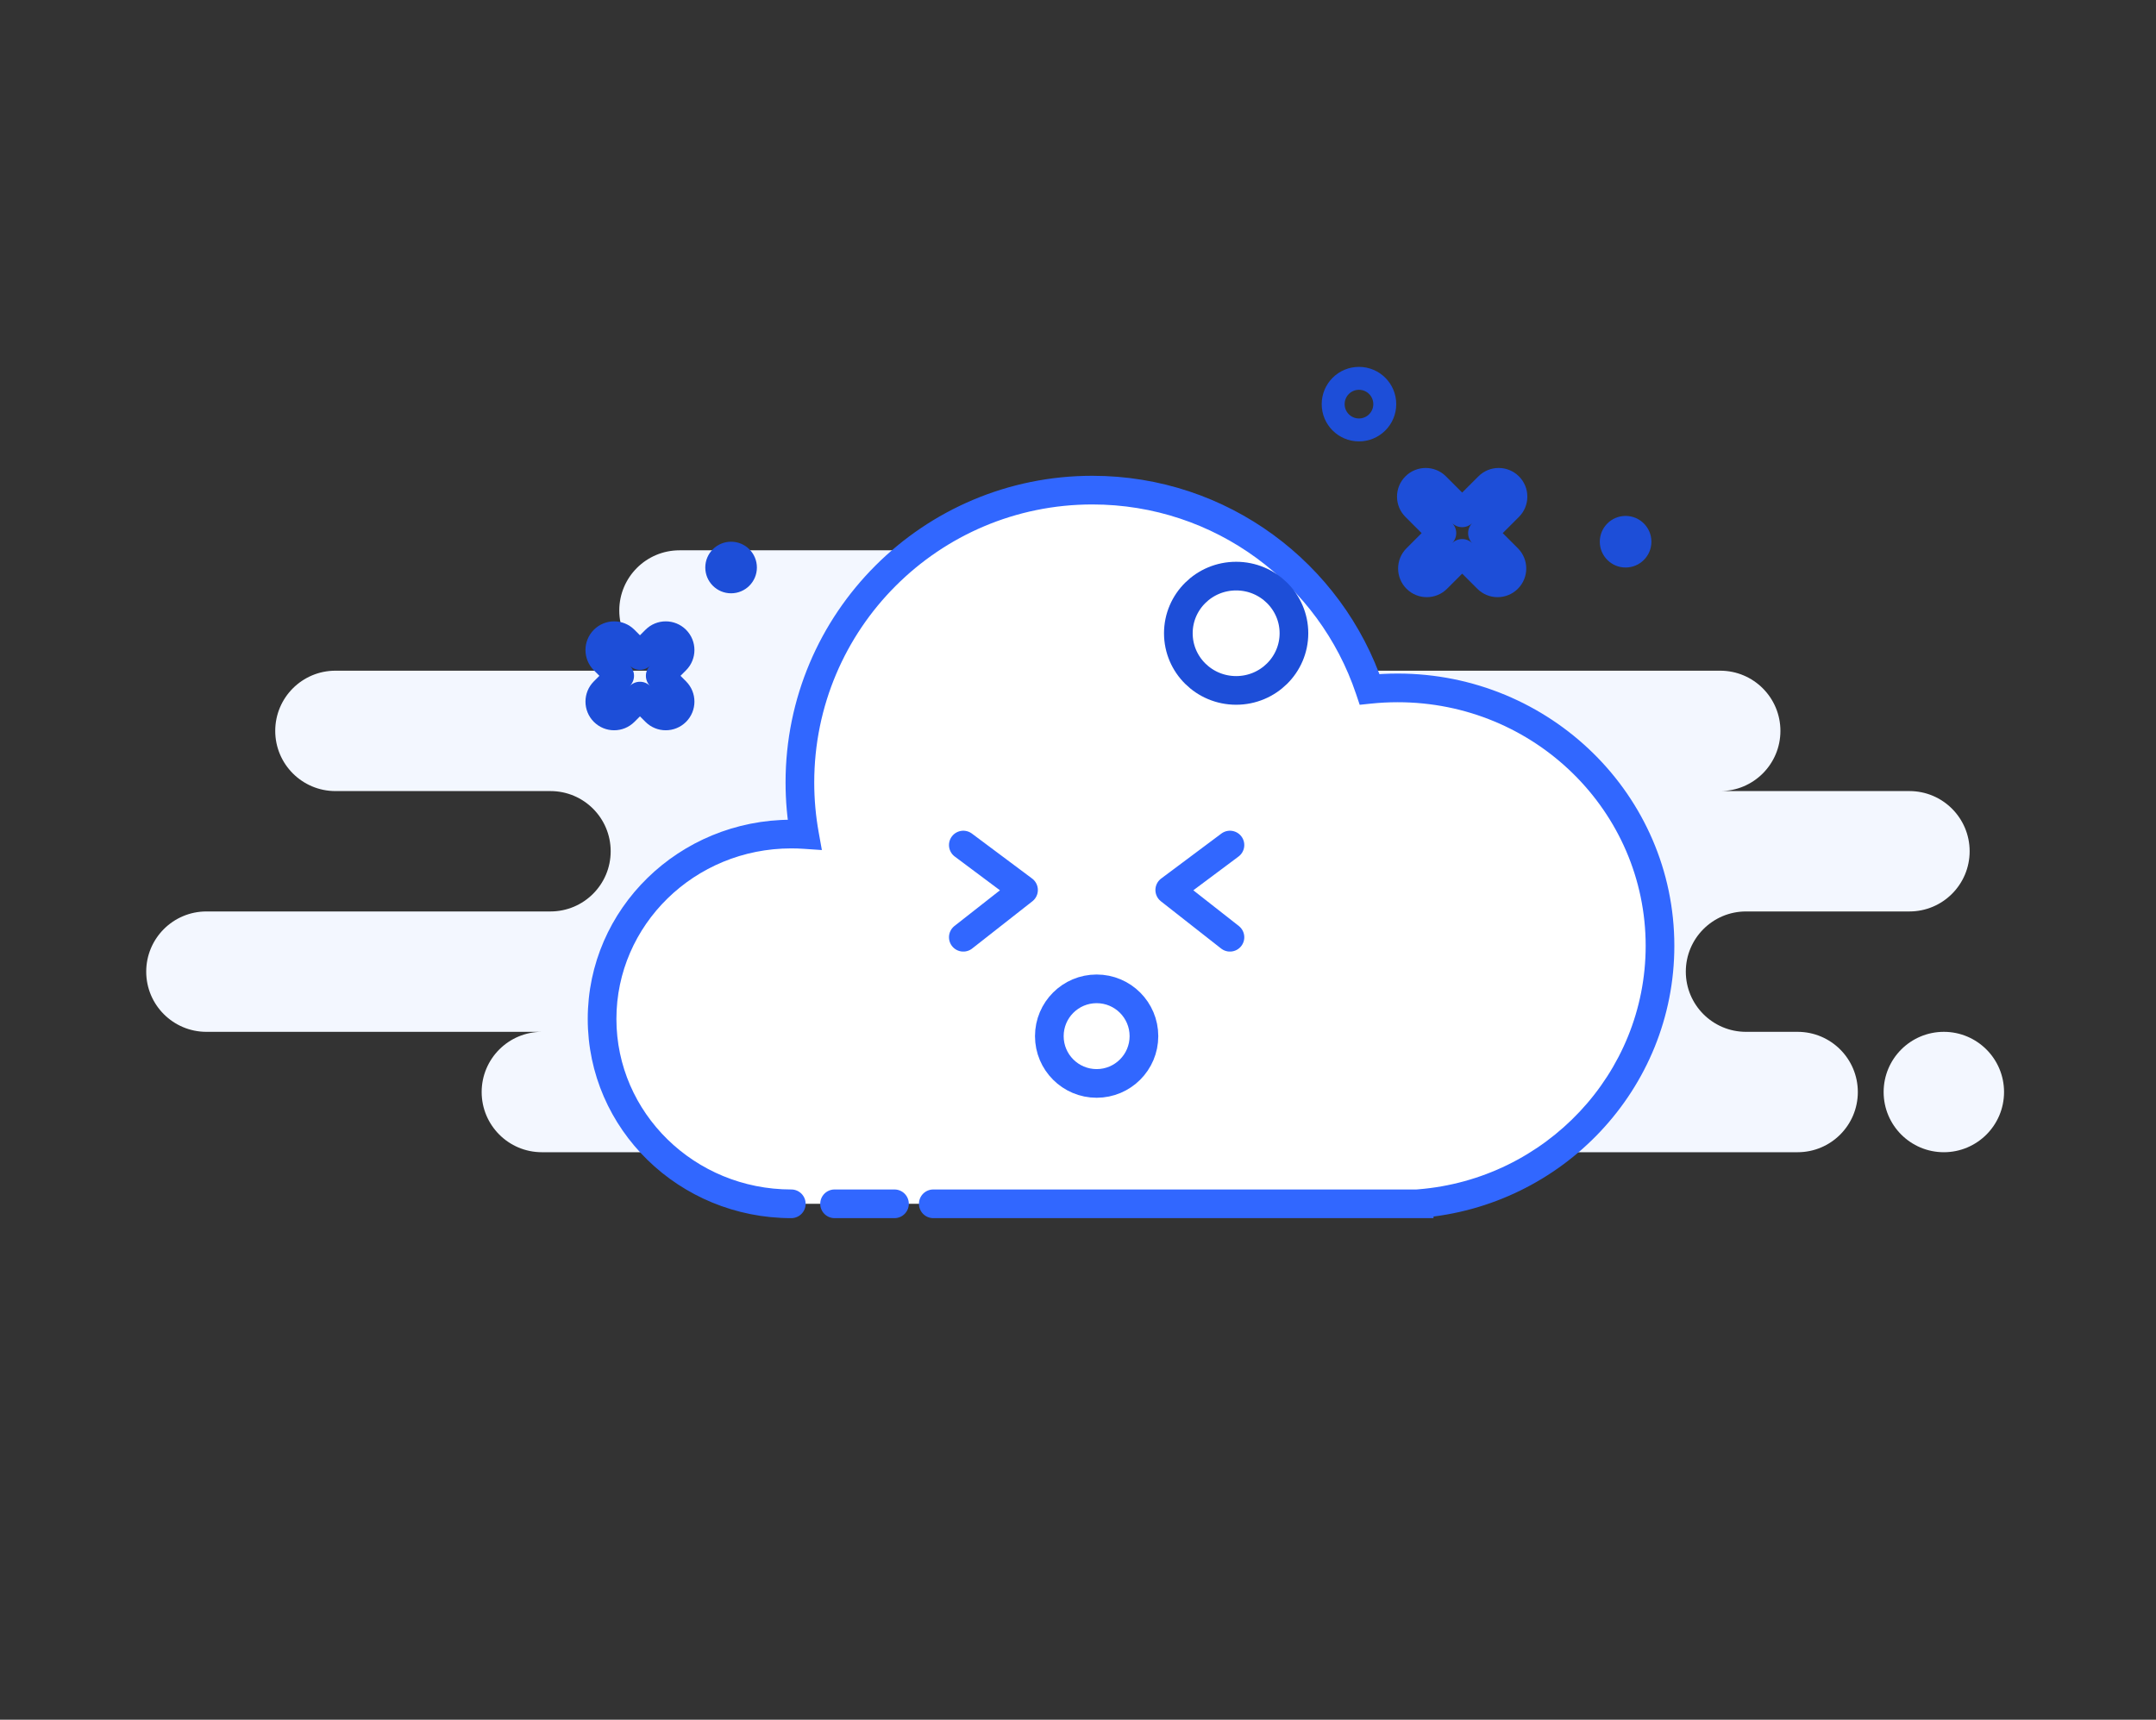 <svg width="188" height="150" viewBox="0 0 188 150" fill="none" xmlns="http://www.w3.org/2000/svg">
<rect x="0" y="0" width="188" height="150" fill="#333333" stroke="none"/>
<path fill-rule="evenodd" clip-rule="evenodd" d="M42 95.25C42 98.15 44.35 100.5 47.25 100.5H156.75C159.649 100.5 162 98.15 162 95.25C162 92.35 159.649 90 156.75 90H152.25C149.351 90 147 87.65 147 84.75C147 81.85 149.351 79.5 152.25 79.5H166.5C169.399 79.5 171.75 77.15 171.75 74.25C171.75 71.35 169.399 69 166.5 69H150C152.899 69 155.25 66.65 155.25 63.75C155.25 60.85 152.899 58.5 150 58.5H102C104.899 58.5 107.25 56.15 107.25 53.25C107.25 50.35 104.899 48 102 48H59.25C56.35 48 54 50.35 54 53.25C54 56.15 56.35 58.5 59.25 58.5H29.25C26.351 58.5 24 60.85 24 63.75C24 66.65 26.351 69 29.25 69H48C50.9 69 53.25 71.35 53.25 74.25C53.25 77.15 50.9 79.5 48 79.5H18C15.101 79.5 12.75 81.85 12.75 84.75C12.75 87.65 15.101 90 18 90H47.25C44.35 90 42 92.35 42 95.25ZM169.5 100.5C172.399 100.5 174.75 98.15 174.75 95.25C174.75 92.35 172.399 90 169.5 90C166.601 90 164.25 92.35 164.25 95.25C164.25 98.15 166.601 100.5 169.5 100.5Z" fill="#F3F7FF"/>
<path fill-rule="evenodd" clip-rule="evenodd" d="M69 105C59.887 105 52.5 97.781 52.5 88.875C52.5 79.969 59.887 72.75 69 72.75C69.388 72.75 69.772 72.763 70.153 72.789C69.888 71.316 69.75 69.799 69.75 68.25C69.75 54.167 81.167 42.75 95.25 42.75C106.493 42.75 116.037 50.026 119.429 60.127C120.233 60.043 121.049 60 121.875 60C134.509 60 144.75 70.074 144.75 82.5C144.75 94.305 135.506 104.046 123.75 104.984V105H81.381M77.997 105H72.773H77.997Z" fill="white"/>
<path d="M69 106.25C69.69 106.25 70.25 105.69 70.25 105C70.25 104.31 69.69 103.75 69 103.75V106.25ZM70.153 72.789L70.069 74.036L71.666 74.144L71.383 72.568L70.153 72.789ZM119.429 60.127L118.244 60.525L118.563 61.474L119.559 61.37L119.429 60.127ZM123.75 104.984L123.651 103.738L122.5 103.829V104.984H123.75ZM123.75 105V106.25H125V105H123.75ZM81.381 103.75C80.691 103.75 80.131 104.31 80.131 105C80.131 105.69 80.691 106.25 81.381 106.25V103.75ZM77.997 106.25C78.687 106.25 79.247 105.69 79.247 105C79.247 104.31 78.687 103.75 77.997 103.75V106.25ZM72.773 103.75C72.083 103.75 71.523 104.31 71.523 105C71.523 105.69 72.083 106.25 72.773 106.25V103.75ZM69 103.75C60.55 103.75 53.75 97.063 53.75 88.875H51.25C51.25 98.498 59.224 106.25 69 106.25V103.75ZM53.75 88.875C53.75 80.687 60.55 74 69 74V71.5C59.224 71.5 51.25 79.252 51.25 88.875H53.75ZM69 74C69.359 74 69.716 74.012 70.069 74.036L70.237 71.542C69.828 71.514 69.416 71.5 69 71.5V74ZM71.383 72.568C71.132 71.167 71 69.725 71 68.25H68.5C68.5 69.874 68.645 71.464 68.922 73.01L71.383 72.568ZM71 68.25C71 54.857 81.857 44 95.25 44V41.5C80.476 41.5 68.5 53.476 68.5 68.25H71ZM95.25 44C105.94 44 115.018 50.918 118.244 60.525L120.614 59.729C117.056 49.135 107.046 41.5 95.25 41.5V44ZM119.559 61.37C120.319 61.291 121.092 61.25 121.875 61.25V58.75C121.005 58.75 120.146 58.795 119.299 58.884L119.559 61.37ZM121.875 61.25C133.838 61.25 143.5 70.783 143.5 82.5H146C146 69.364 135.179 58.75 121.875 58.75V61.25ZM143.5 82.5C143.5 93.635 134.776 102.85 123.651 103.738L123.849 106.23C136.237 105.241 146 94.976 146 82.5H143.5ZM122.5 104.984V105H125V104.984H122.5ZM123.75 103.75H81.381V106.25H123.75V103.75ZM77.997 103.75H72.773V106.25H77.997V103.75Z" fill="#3167FF"/>
<circle cx="95.625" cy="90.375" r="4.125" stroke="#3167FF" stroke-width="2.5"/>
<path d="M84 81.75L89.25 77.63L84 73.708" stroke="#3167FF" stroke-width="2.5" stroke-linecap="round" stroke-linejoin="round"/>
<path d="M107.25 81.75L102 77.63L107.25 73.708" stroke="#3167FF" stroke-width="2.5" stroke-linecap="round" stroke-linejoin="round"/>
<ellipse rx="5.04" ry="4.985" transform="matrix(-1 0 0 1 107.79 55.235)" stroke="#1D4ED8" stroke-width="2.5" stroke-linecap="round"/>
<circle cx="118.5" cy="35.25" r="2.25" stroke="#1D4ED8" stroke-width="2"/>
<ellipse cx="141.75" cy="47.25" rx="2.25" ry="2.25" fill="#1D4ED8"/>
<path d="M131.566 42.434L132.45 41.55V41.55L131.566 42.434ZM131.566 44.202L132.45 45.086L131.566 44.202ZM129.798 42.434L130.682 43.318L129.798 42.434ZM127.5 44.732L126.616 45.616C127.104 46.104 127.896 46.104 128.384 45.616L127.5 44.732ZM125.202 42.434L124.318 43.318L125.202 42.434ZM123.434 42.434L124.318 43.318V43.318L123.434 42.434ZM123.434 44.202L122.55 45.086L123.434 44.202ZM125.732 46.5L126.616 47.384C126.851 47.149 126.982 46.831 126.982 46.5C126.982 46.169 126.851 45.85 126.616 45.616L125.732 46.5ZM123.529 48.703L124.413 49.587L123.529 48.703ZM123.529 50.471L122.646 51.354H122.646L123.529 50.471ZM125.297 50.471L124.413 49.587L124.413 49.587L125.297 50.471ZM127.5 48.268L128.384 47.384C127.896 46.896 127.104 46.896 126.616 47.384L127.5 48.268ZM129.703 50.471L130.587 49.587L130.587 49.587L129.703 50.471ZM131.471 48.703L130.587 49.587L130.587 49.587L131.471 48.703ZM129.268 46.5L128.384 45.616C128.149 45.85 128.018 46.169 128.018 46.5C128.018 46.831 128.149 47.149 128.384 47.384L129.268 46.5ZM130.682 43.318L132.45 45.086C133.426 44.109 133.426 42.526 132.45 41.55L130.682 43.318ZM130.682 43.318L130.682 43.318L132.45 41.55C131.473 40.574 129.891 40.574 128.914 41.55L130.682 43.318ZM128.384 45.616L130.682 43.318L128.914 41.55L126.616 43.848L128.384 45.616ZM124.318 43.318L126.616 45.616L128.384 43.848L126.086 41.55L124.318 43.318ZM124.318 43.318V43.318L126.086 41.55C125.109 40.574 123.527 40.574 122.55 41.55L124.318 43.318ZM124.318 43.318L122.55 41.55C121.574 42.526 121.574 44.109 122.55 45.086L124.318 43.318ZM126.616 45.616L124.318 43.318L122.55 45.086L124.848 47.384L126.616 45.616ZM124.413 49.587L126.616 47.384L124.848 45.616L122.646 47.819L124.413 49.587ZM124.413 49.587L122.646 47.819C121.669 48.795 121.669 50.378 122.646 51.354L124.413 49.587ZM124.413 49.587L124.413 49.587L122.646 51.354C123.622 52.331 125.205 52.331 126.181 51.354L124.413 49.587ZM126.616 47.384L124.413 49.587L126.181 51.354L128.384 49.152L126.616 47.384ZM130.587 49.587L128.384 47.384L126.616 49.152L128.819 51.354L130.587 49.587ZM130.587 49.587L130.587 49.587L128.819 51.354C129.795 52.331 131.378 52.331 132.354 51.354L130.587 49.587ZM130.587 49.587L130.587 49.587L132.354 51.354C133.331 50.378 133.331 48.795 132.354 47.819L130.587 49.587ZM128.384 47.384L130.587 49.587L132.354 47.819L130.152 45.616L128.384 47.384ZM130.682 43.318L128.384 45.616L130.152 47.384L132.45 45.086L130.682 43.318Z" fill="#1D4ED8"/>
<path d="M55.803 57.179L54.919 58.063C55.407 58.551 56.199 58.551 56.687 58.063L55.803 57.179ZM54.035 58.947L54.919 59.831C55.407 59.343 55.407 58.551 54.919 58.063L54.035 58.947ZM55.803 60.715L56.687 59.831C56.199 59.343 55.407 59.343 54.919 59.831L55.803 60.715ZM57.571 58.947L56.687 58.063C56.199 58.551 56.199 59.343 56.687 59.831L57.571 58.947ZM58.053 56.697L59.821 58.465C60.797 57.489 60.797 55.906 59.821 54.929L58.053 56.697ZM58.053 56.697L59.821 54.929C58.844 53.953 57.261 53.953 56.285 54.929L58.053 56.697ZM56.687 58.063L58.053 56.697L56.285 54.929L54.919 56.295L56.687 58.063ZM53.553 56.697L54.919 58.063L56.687 56.295L55.321 54.929L53.553 56.697ZM53.553 56.697L55.321 54.929C54.344 53.953 52.761 53.953 51.785 54.929L53.553 56.697ZM53.553 56.697L51.785 54.929C50.809 55.906 50.809 57.489 51.785 58.465L53.553 56.697ZM54.919 58.063L53.553 56.697L51.785 58.465L53.151 59.831L54.919 58.063ZM53.553 61.197L54.919 59.831L53.151 58.063L51.785 59.429L53.553 61.197ZM53.553 61.197L51.785 59.429C50.809 60.406 50.809 61.989 51.785 62.965L53.553 61.197ZM53.553 61.197L51.785 62.965C52.761 63.941 54.344 63.941 55.321 62.965L53.553 61.197ZM54.919 59.831L53.553 61.197L55.321 62.965L56.687 61.599L54.919 59.831ZM58.053 61.197L56.687 59.831L54.919 61.599L56.285 62.965L58.053 61.197ZM58.053 61.197L56.285 62.965C57.261 63.941 58.844 63.941 59.821 62.965L58.053 61.197ZM58.053 61.197L59.821 62.965C60.797 61.989 60.797 60.406 59.821 59.429L58.053 61.197ZM56.687 59.831L58.053 61.197L59.821 59.429L58.455 58.063L56.687 59.831ZM58.053 56.697L56.687 58.063L58.455 59.831L59.821 58.465L58.053 56.697Z" fill="#1D4ED8"/>
<circle cx="63.75" cy="49.5" r="2.25" fill="#1D4ED8"/>
</svg>
